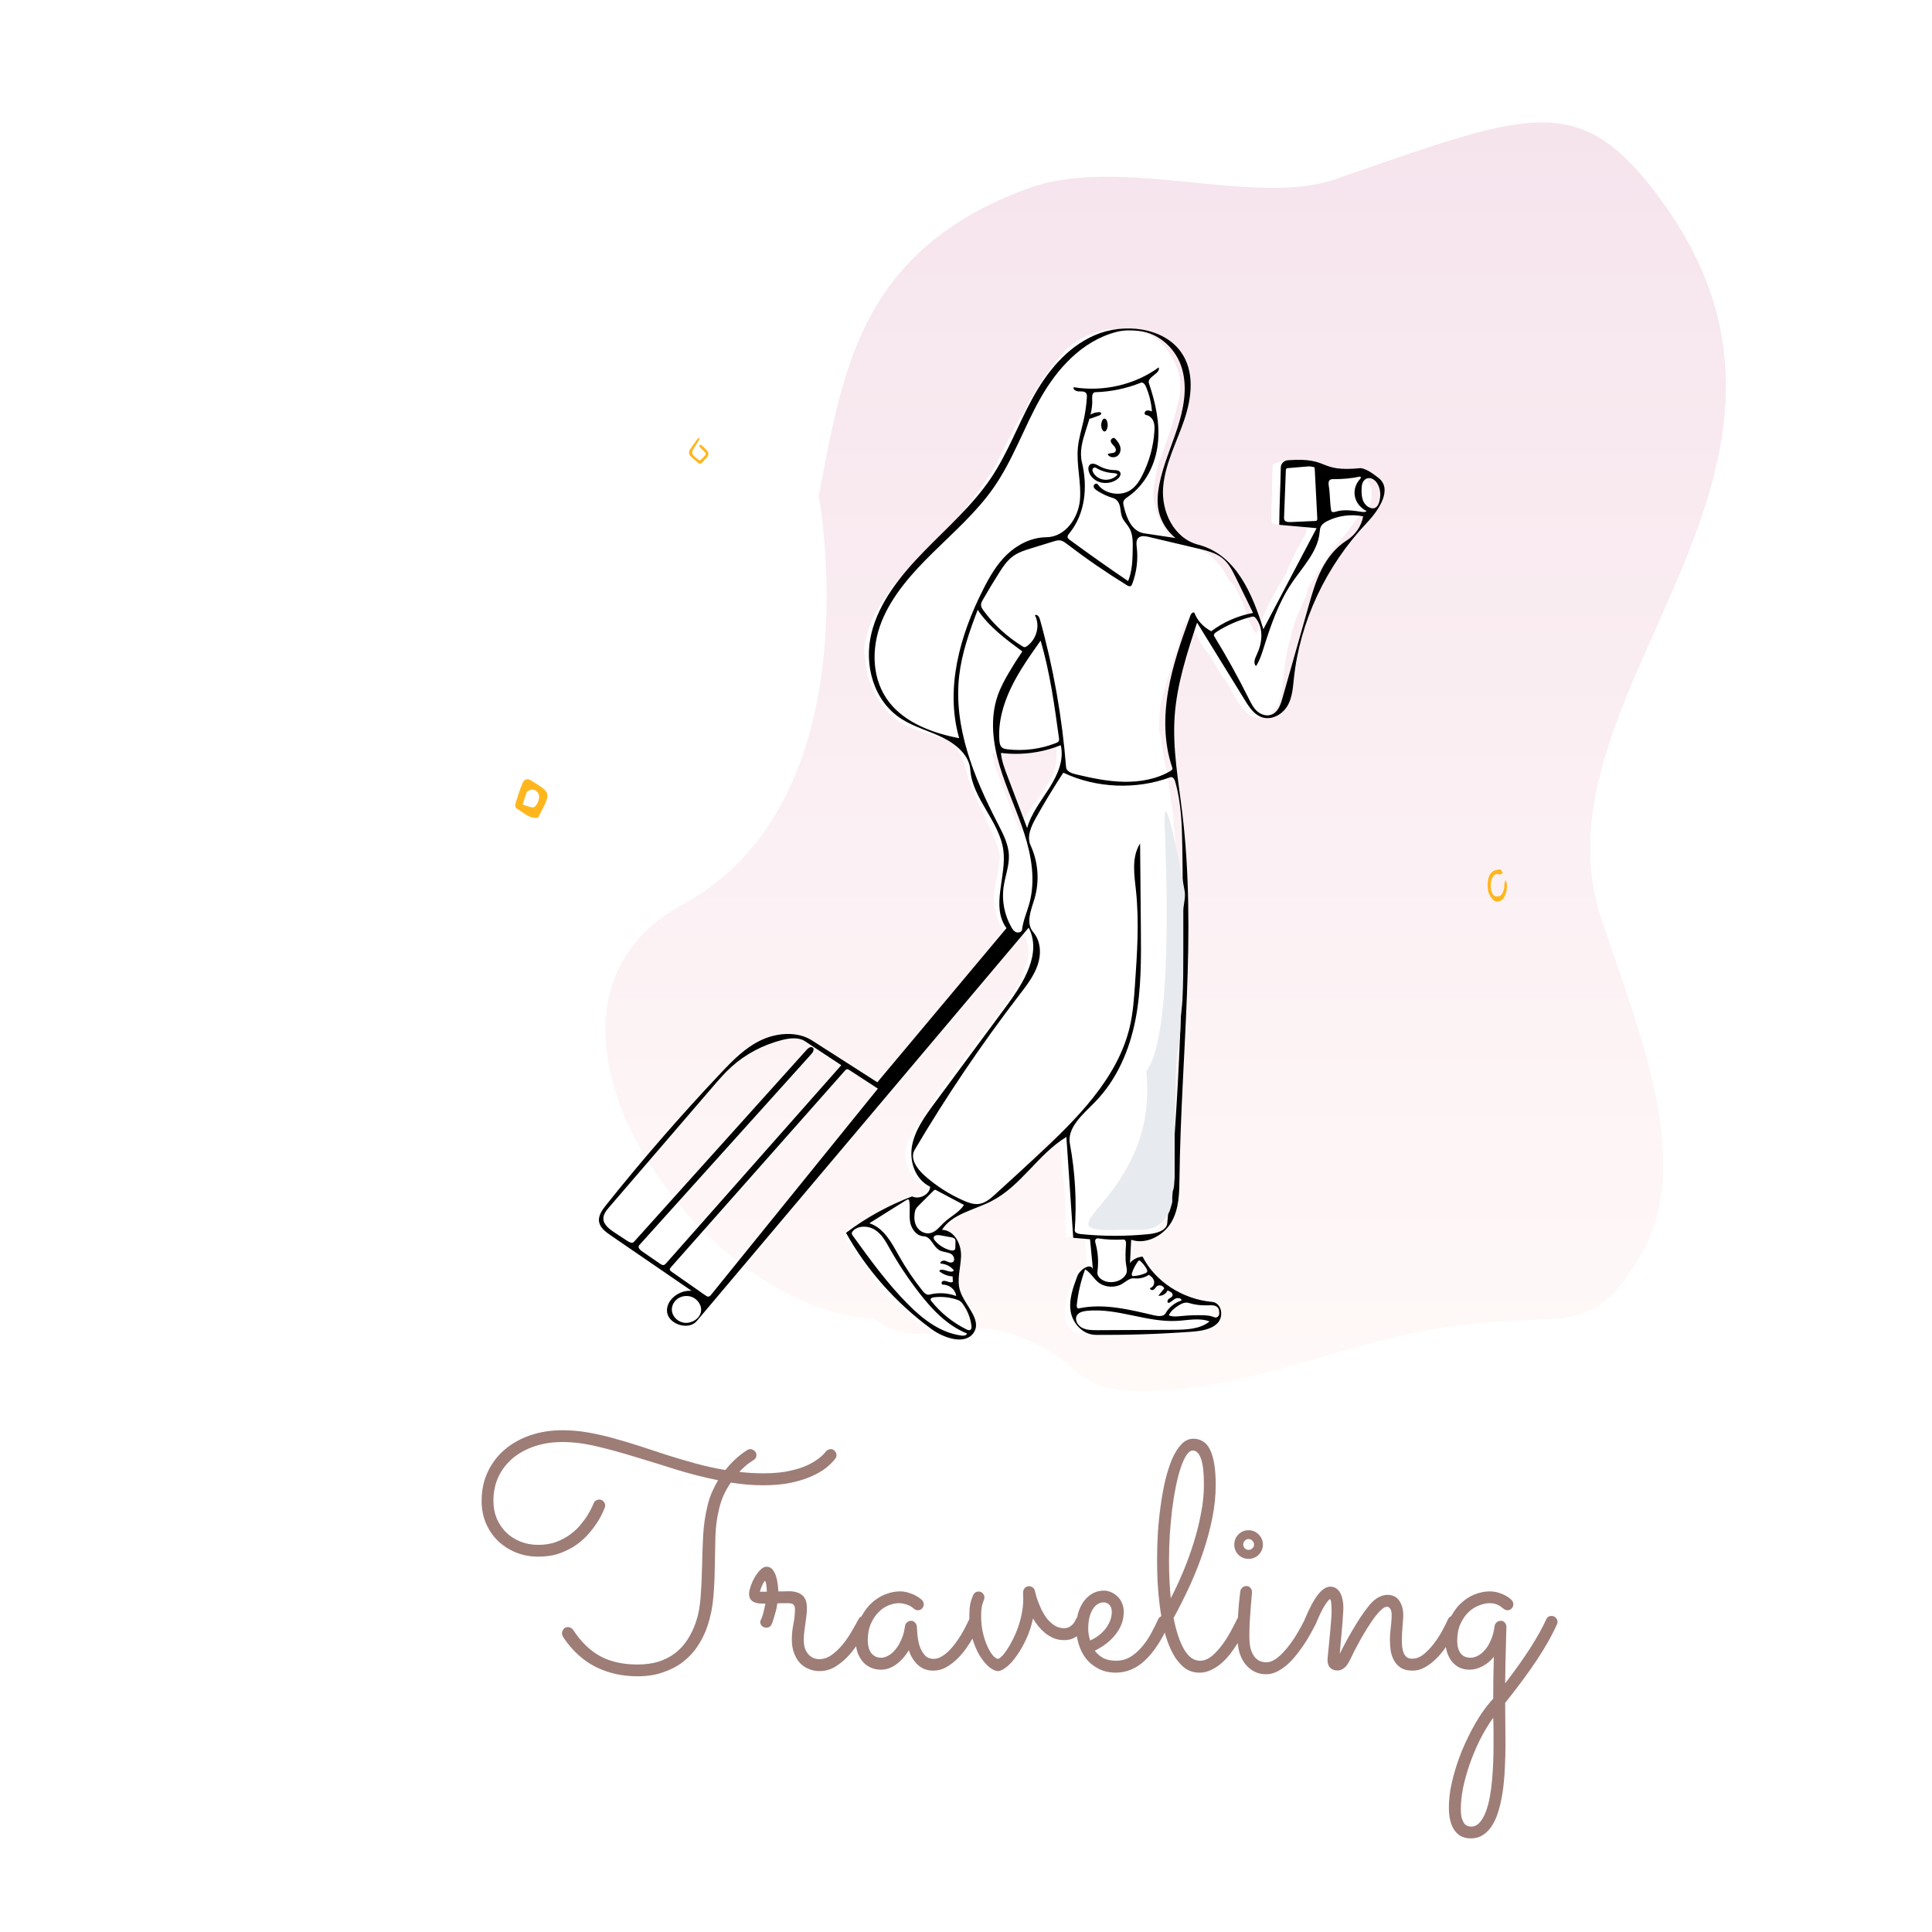 <svg width="300" height="300" viewBox="0 0 300 300" fill="none" xmlns="http://www.w3.org/2000/svg">
<g filter="url(#filter0_i_594_367)">
<path d="M240 0H60C26.863 0 0 26.863 0 60V240C0 273.137 26.863 300 60 300H240C273.137 300 300 273.137 300 240V60C300 26.863 273.137 0 240 0Z" fill="white"/>
<path d="M106.51 221.016C106.738 221.016 106.949 221.105 107.145 221.284C107.356 221.447 107.462 221.667 107.462 221.943C107.462 222.285 107.307 222.546 106.998 222.725C106.982 222.741 106.754 222.896 106.314 223.188C105.891 223.481 105.387 223.937 104.801 224.556C106.021 224.702 107.267 224.775 108.536 224.775C109.773 224.775 110.896 224.694 111.905 224.531C112.931 224.352 113.842 224.116 114.64 223.823C115.453 223.514 116.153 223.156 116.739 222.749C117.341 222.342 117.838 221.895 118.229 221.406C118.326 221.292 118.44 221.203 118.57 221.138C118.701 221.056 118.839 221.016 118.985 221.016C119.246 221.016 119.457 221.113 119.62 221.309C119.799 221.504 119.889 221.715 119.889 221.943C119.889 222.171 119.832 222.35 119.718 222.48C119.327 223.001 118.806 223.514 118.155 224.019C117.504 224.507 116.715 224.946 115.787 225.337C114.859 225.728 113.793 226.045 112.589 226.289C111.384 226.517 110.042 226.631 108.561 226.631C107.714 226.631 106.868 226.598 106.021 226.533C105.175 226.452 104.329 226.346 103.482 226.216C103.108 226.753 102.758 227.355 102.433 228.022C102.123 228.69 101.871 229.422 101.676 230.22C101.334 231.587 101.139 233.035 101.09 234.565C101.057 236.095 101.025 237.658 100.992 239.253C100.976 240.832 100.903 242.41 100.772 243.989C100.642 245.552 100.333 247.065 99.845 248.53C99.47 249.637 98.966 250.662 98.331 251.606C97.713 252.55 96.948 253.372 96.036 254.072C95.141 254.756 94.107 255.293 92.936 255.684C91.78 256.09 90.478 256.294 89.029 256.294C86.653 256.294 84.505 255.822 82.584 254.878C80.663 253.934 78.995 252.445 77.579 250.41C77.53 250.329 77.465 250.215 77.384 250.068C77.302 249.922 77.262 249.775 77.262 249.629C77.262 249.401 77.343 249.181 77.506 248.97C77.669 248.758 77.897 248.652 78.189 248.652C78.368 248.652 78.531 248.701 78.678 248.799C78.824 248.88 78.938 248.986 79.019 249.116C80.208 250.939 81.599 252.29 83.194 253.169C84.789 254.032 86.726 254.463 89.005 254.463C90.209 254.463 91.292 254.316 92.252 254.023C93.212 253.714 94.059 253.283 94.791 252.729C95.54 252.16 96.183 251.468 96.72 250.654C97.257 249.84 97.704 248.913 98.062 247.871C98.453 246.732 98.697 245.422 98.795 243.94C98.909 242.443 98.982 240.889 99.015 239.277C99.047 237.65 99.104 236.022 99.186 234.395C99.283 232.767 99.511 231.229 99.869 229.78C100.048 229.015 100.284 228.307 100.577 227.656C100.87 227.005 101.179 226.403 101.505 225.85C99.324 225.41 97.151 224.857 94.986 224.189C92.838 223.506 90.73 222.855 88.663 222.236C86.612 221.602 84.627 221.056 82.706 220.601C80.802 220.145 79.003 219.917 77.311 219.917C75.764 219.917 74.332 220.137 73.014 220.576C71.712 221.016 70.58 221.634 69.62 222.432C68.676 223.229 67.936 224.189 67.398 225.312C66.878 226.436 66.617 227.681 66.617 229.048C66.617 230.041 66.788 230.952 67.13 231.782C67.488 232.612 67.976 233.337 68.595 233.955C69.213 234.557 69.946 235.029 70.792 235.371C71.638 235.713 72.566 235.884 73.575 235.884C74.633 235.884 75.577 235.729 76.407 235.42C77.237 235.094 77.97 234.696 78.605 234.224C79.239 233.752 79.776 233.239 80.216 232.686C80.671 232.132 81.038 231.619 81.314 231.147C81.607 230.659 81.819 230.26 81.949 229.951C82.096 229.626 82.169 229.463 82.169 229.463C82.234 229.284 82.348 229.137 82.511 229.023C82.674 228.91 82.853 228.853 83.048 228.853C83.325 228.853 83.544 228.95 83.707 229.146C83.886 229.325 83.976 229.536 83.976 229.78C83.976 229.829 83.967 229.878 83.951 229.927C83.951 229.959 83.943 230 83.927 230.049C83.91 230.081 83.821 230.301 83.658 230.708C83.495 231.099 83.243 231.579 82.901 232.148C82.56 232.702 82.12 233.304 81.583 233.955C81.046 234.606 80.395 235.216 79.63 235.786C78.865 236.34 77.978 236.803 76.969 237.178C75.976 237.536 74.837 237.715 73.551 237.715C72.314 237.715 71.158 237.495 70.084 237.056C69.026 236.616 68.098 236.014 67.301 235.249C66.519 234.484 65.901 233.573 65.445 232.515C65.006 231.457 64.786 230.301 64.786 229.048C64.786 227.388 65.103 225.89 65.738 224.556C66.373 223.205 67.252 222.049 68.375 221.089C69.498 220.129 70.825 219.388 72.355 218.867C73.884 218.346 75.545 218.086 77.335 218.086C78.637 218.086 79.947 218.2 81.266 218.428C82.584 218.656 83.919 218.957 85.269 219.331C86.637 219.705 88.02 220.12 89.42 220.576C90.82 221.032 92.236 221.496 93.668 221.968C95.117 222.424 96.581 222.855 98.062 223.262C99.56 223.669 101.082 224.002 102.628 224.263C103.035 223.758 103.434 223.311 103.824 222.92C104.231 222.529 104.589 222.212 104.898 221.968C105.224 221.707 105.493 221.512 105.704 221.382C105.916 221.235 106.038 221.154 106.07 221.138C106.233 221.056 106.38 221.016 106.51 221.016ZM110.709 244.966C110.644 245.405 110.562 245.82 110.465 246.211C110.367 246.585 110.27 246.919 110.172 247.212C110.09 247.489 110.017 247.716 109.952 247.896C109.887 248.075 109.846 248.172 109.83 248.188C109.667 248.563 109.382 248.75 108.976 248.75C108.748 248.75 108.536 248.669 108.341 248.506C108.146 248.327 108.048 248.107 108.048 247.847C108.048 247.749 108.064 247.676 108.097 247.627C108.129 247.578 108.178 247.48 108.243 247.334C108.308 247.188 108.39 246.943 108.487 246.602C108.585 246.26 108.707 245.731 108.854 245.015C108.577 245.015 108.292 245.007 107.999 244.99C107.706 244.974 107.438 244.917 107.193 244.819C106.933 244.722 106.721 244.567 106.559 244.355C106.396 244.144 106.314 243.851 106.314 243.477C106.314 243.2 106.396 242.826 106.559 242.354C106.705 241.882 106.909 241.418 107.169 240.962C107.429 240.506 107.722 240.116 108.048 239.79C108.373 239.448 108.699 239.277 109.024 239.277C109.399 239.277 109.7 239.416 109.928 239.692C110.172 239.969 110.359 240.311 110.489 240.718C110.619 241.108 110.709 241.523 110.758 241.963C110.823 242.402 110.855 242.785 110.855 243.11C111.132 243.11 111.401 243.11 111.661 243.11C111.938 243.094 112.198 243.086 112.442 243.086C113.37 243.086 114.078 243.289 114.566 243.696C115.055 244.103 115.299 244.771 115.299 245.698C115.299 246.073 115.274 246.463 115.226 246.87C115.177 247.277 115.12 247.7 115.055 248.14C114.99 248.563 114.933 248.986 114.884 249.409C114.835 249.832 114.811 250.247 114.811 250.654C114.811 251.24 114.892 251.729 115.055 252.119C115.217 252.493 115.421 252.795 115.665 253.022C115.909 253.25 116.17 253.413 116.446 253.511C116.723 253.592 116.975 253.633 117.203 253.633C117.903 253.633 118.562 253.405 119.181 252.949C119.799 252.493 120.369 251.948 120.89 251.313C121.41 250.662 121.874 249.979 122.281 249.263C122.704 248.547 123.054 247.92 123.331 247.383C123.412 247.236 123.526 247.122 123.673 247.041C123.819 246.96 123.974 246.919 124.137 246.919C124.43 246.919 124.658 247.017 124.82 247.212C124.983 247.391 125.064 247.594 125.064 247.822C125.064 247.985 125.032 248.132 124.967 248.262C124.592 248.929 124.153 249.686 123.648 250.532C123.16 251.362 122.599 252.144 121.964 252.876C121.329 253.608 120.613 254.227 119.815 254.731C119.034 255.236 118.172 255.488 117.228 255.488C116.642 255.488 116.088 255.374 115.567 255.146C115.047 254.935 114.591 254.626 114.2 254.219C113.826 253.796 113.525 253.283 113.297 252.681C113.069 252.062 112.955 251.37 112.955 250.605C112.955 249.792 113.036 248.986 113.199 248.188C113.362 247.375 113.443 246.602 113.443 245.869C113.443 245.56 113.37 245.332 113.224 245.186C113.093 245.023 112.792 244.941 112.32 244.941C112.092 244.941 111.84 244.941 111.563 244.941C111.303 244.941 111.018 244.95 110.709 244.966ZM109.073 243.159C109.073 243.045 109.065 242.899 109.049 242.72C109.049 242.524 109.033 242.337 109 242.158C108.984 241.979 108.951 241.825 108.902 241.694C108.87 241.564 108.829 241.499 108.78 241.499C108.731 241.499 108.666 241.564 108.585 241.694C108.52 241.808 108.447 241.955 108.365 242.134C108.284 242.297 108.211 242.476 108.146 242.671C108.08 242.866 108.032 243.029 107.999 243.159H109.073ZM142.203 248.188C142.138 248.319 142 248.595 141.788 249.019C141.593 249.425 141.332 249.897 141.007 250.435C140.698 250.972 140.331 251.533 139.908 252.119C139.485 252.705 139.013 253.242 138.492 253.73C137.971 254.219 137.41 254.626 136.808 254.951C136.205 255.26 135.571 255.415 134.903 255.415C133.959 255.415 133.162 255.114 132.511 254.512C131.876 253.91 131.412 253.153 131.119 252.241C130.566 253.169 129.907 253.91 129.142 254.463C128.377 255 127.612 255.269 126.847 255.269C126.244 255.269 125.699 255.163 125.211 254.951C124.723 254.723 124.308 254.414 123.966 254.023C123.624 253.617 123.355 253.145 123.16 252.607C122.981 252.07 122.892 251.484 122.892 250.85C122.892 249.58 123.103 248.465 123.526 247.505C123.966 246.528 124.519 245.715 125.187 245.063C125.854 244.412 126.586 243.924 127.384 243.599C128.198 243.273 128.979 243.11 129.728 243.11C130.232 243.11 130.696 243.184 131.119 243.33C131.542 243.46 131.9 243.607 132.193 243.77C132.503 243.932 132.739 244.087 132.901 244.233C133.064 244.364 133.154 244.437 133.17 244.453C133.349 244.665 133.438 244.884 133.438 245.112C133.438 245.356 133.349 245.576 133.17 245.771C132.991 245.951 132.779 246.04 132.535 246.04C132.275 246.04 132.055 245.951 131.876 245.771C131.843 245.739 131.77 245.682 131.656 245.601C131.542 245.503 131.388 245.405 131.192 245.308C130.997 245.21 130.761 245.129 130.484 245.063C130.224 244.982 129.923 244.941 129.581 244.941C129.076 244.941 128.539 245.055 127.97 245.283C127.4 245.511 126.879 245.869 126.407 246.357C125.935 246.829 125.536 247.432 125.211 248.164C124.902 248.88 124.747 249.735 124.747 250.728C124.747 251.037 124.78 251.354 124.845 251.68C124.91 251.989 125.024 252.274 125.187 252.534C125.349 252.795 125.569 253.006 125.846 253.169C126.122 253.332 126.464 253.413 126.871 253.413C127.164 253.413 127.498 253.315 127.872 253.12C128.263 252.925 128.629 252.624 128.971 252.217C129.329 251.81 129.646 251.297 129.923 250.679C130.216 250.06 130.419 249.328 130.533 248.481C130.566 248.254 130.672 248.066 130.851 247.92C131.03 247.757 131.241 247.676 131.485 247.676C131.713 247.676 131.909 247.765 132.071 247.944C132.25 248.123 132.348 248.327 132.364 248.555C132.381 248.864 132.413 249.303 132.462 249.873C132.511 250.426 132.617 250.98 132.779 251.533C132.958 252.087 133.219 252.567 133.561 252.974C133.902 253.381 134.374 253.584 134.977 253.584C135.367 253.584 135.75 253.478 136.124 253.267C136.515 253.055 136.889 252.778 137.247 252.437C137.621 252.078 137.971 251.68 138.297 251.24C138.639 250.785 138.948 250.329 139.225 249.873C139.501 249.417 139.745 248.978 139.957 248.555C140.169 248.132 140.348 247.765 140.494 247.456C140.576 247.277 140.689 247.139 140.836 247.041C140.999 246.943 141.17 246.895 141.349 246.895C141.625 246.895 141.845 247 142.008 247.212C142.187 247.407 142.276 247.619 142.276 247.847C142.276 247.961 142.252 248.075 142.203 248.188ZM150.406 247.31C150.162 248.449 149.812 249.515 149.356 250.508C148.901 251.484 148.412 252.339 147.892 253.071C147.387 253.804 146.874 254.382 146.354 254.805C145.833 255.228 145.385 255.456 145.011 255.488C144.588 255.488 144.116 255.277 143.595 254.854C143.09 254.43 142.602 253.844 142.13 253.096C141.674 252.331 141.292 251.427 140.982 250.386C140.673 249.344 140.519 248.213 140.519 246.992C140.519 245.918 140.608 245.104 140.787 244.551C140.982 243.997 141.104 243.68 141.153 243.599C141.235 243.452 141.34 243.338 141.471 243.257C141.617 243.175 141.78 243.135 141.959 243.135C142.236 243.135 142.455 243.232 142.618 243.428C142.781 243.607 142.862 243.81 142.862 244.038C142.862 244.201 142.83 244.339 142.765 244.453C142.748 244.486 142.675 244.705 142.545 245.112C142.415 245.519 142.35 246.13 142.35 246.943C142.35 247.904 142.447 248.791 142.643 249.604C142.838 250.418 143.074 251.118 143.351 251.704C143.627 252.29 143.912 252.754 144.205 253.096C144.514 253.421 144.767 253.584 144.962 253.584C145.092 253.584 145.279 253.462 145.523 253.218C145.784 252.974 146.052 252.64 146.329 252.217C146.622 251.794 146.915 251.289 147.208 250.703C147.517 250.117 147.794 249.482 148.038 248.799C148.299 248.099 148.502 247.367 148.648 246.602C148.811 245.82 148.893 245.031 148.893 244.233C148.893 244.071 148.884 243.916 148.868 243.77C148.868 243.607 148.868 243.444 148.868 243.281C148.868 243.005 148.95 242.777 149.112 242.598C149.291 242.402 149.519 242.305 149.796 242.305C150.007 242.305 150.195 242.37 150.357 242.5C150.536 242.63 150.65 242.809 150.699 243.037C150.699 243.021 150.732 243.151 150.797 243.428C150.862 243.704 150.968 244.062 151.114 244.502C151.277 244.925 151.472 245.389 151.7 245.894C151.944 246.398 152.229 246.87 152.555 247.31C152.896 247.733 153.287 248.091 153.727 248.384C154.166 248.677 154.671 248.823 155.24 248.823C155.549 248.823 155.818 248.758 156.046 248.628C156.274 248.498 156.461 248.351 156.607 248.188C156.754 248.026 156.86 247.871 156.925 247.725C157.006 247.578 157.047 247.497 157.047 247.48C157.112 247.301 157.218 247.163 157.364 247.065C157.527 246.951 157.706 246.895 157.901 246.895C158.162 246.895 158.382 246.992 158.561 247.188C158.74 247.367 158.829 247.578 158.829 247.822C158.829 247.936 158.805 248.05 158.756 248.164C158.658 248.392 158.512 248.652 158.316 248.945C158.137 249.238 157.901 249.515 157.608 249.775C157.315 250.036 156.965 250.256 156.559 250.435C156.168 250.597 155.729 250.679 155.24 250.679C154.671 250.679 154.142 250.581 153.653 250.386C153.165 250.174 152.717 249.914 152.311 249.604C151.92 249.279 151.562 248.921 151.236 248.53C150.911 248.123 150.634 247.716 150.406 247.31ZM160.001 252.314C160.343 252.786 160.782 253.169 161.319 253.462C161.856 253.739 162.516 253.877 163.297 253.877C164.094 253.877 164.819 253.69 165.47 253.315C166.121 252.925 166.715 252.42 167.252 251.802C167.789 251.183 168.269 250.492 168.692 249.727C169.116 248.962 169.498 248.197 169.84 247.432C169.921 247.253 170.035 247.122 170.182 247.041C170.328 246.943 170.491 246.895 170.67 246.895C170.947 246.895 171.166 246.992 171.329 247.188C171.508 247.383 171.598 247.594 171.598 247.822C171.598 247.904 171.59 247.977 171.573 248.042C171.557 248.091 171.533 248.148 171.5 248.213C170.377 250.687 169.148 252.55 167.813 253.804C166.495 255.057 164.998 255.7 163.321 255.732C162.247 255.732 161.319 255.521 160.538 255.098C159.757 254.691 159.114 254.162 158.609 253.511C158.105 252.843 157.73 252.095 157.486 251.265C157.242 250.435 157.12 249.604 157.12 248.774C157.12 247.944 157.218 247.179 157.413 246.479C157.625 245.78 157.918 245.169 158.292 244.648C158.683 244.128 159.138 243.721 159.659 243.428C160.196 243.135 160.782 242.988 161.417 242.988C161.791 242.988 162.158 243.07 162.516 243.232C162.89 243.379 163.224 243.599 163.517 243.892C163.81 244.168 164.046 244.51 164.225 244.917C164.404 245.324 164.493 245.788 164.493 246.309C164.493 246.976 164.379 247.603 164.151 248.188C163.924 248.774 163.606 249.32 163.199 249.824C162.809 250.329 162.337 250.793 161.783 251.216C161.23 251.639 160.636 252.005 160.001 252.314ZM159.269 250.728C159.773 250.516 160.229 250.247 160.636 249.922C161.059 249.596 161.417 249.238 161.71 248.848C162.003 248.457 162.231 248.05 162.394 247.627C162.556 247.188 162.638 246.748 162.638 246.309C162.638 245.82 162.516 245.454 162.271 245.21C162.027 244.95 161.743 244.819 161.417 244.819C160.978 244.819 160.603 244.941 160.294 245.186C159.985 245.43 159.732 245.747 159.537 246.138C159.342 246.528 159.195 246.968 159.098 247.456C159.016 247.928 158.976 248.4 158.976 248.872C158.976 249.165 159 249.474 159.049 249.8C159.114 250.125 159.187 250.435 159.269 250.728ZM183.756 248.237C183.577 248.612 183.349 249.059 183.072 249.58C182.812 250.085 182.511 250.614 182.169 251.167C181.827 251.72 181.445 252.274 181.021 252.827C180.598 253.364 180.134 253.853 179.63 254.292C179.142 254.715 178.613 255.057 178.043 255.317C177.49 255.594 176.896 255.732 176.261 255.732C175.284 255.732 174.446 255.431 173.746 254.829C173.046 254.227 172.452 253.438 171.964 252.461C171.476 251.484 171.077 250.378 170.768 249.141C170.475 247.887 170.247 246.618 170.084 245.332C169.921 244.03 169.807 242.769 169.742 241.548C169.693 240.327 169.669 239.245 169.669 238.301C169.669 236.934 169.71 235.518 169.791 234.053C169.889 232.588 170.035 231.156 170.23 229.756C170.426 228.356 170.67 227.03 170.963 225.776C171.272 224.523 171.63 223.424 172.037 222.48C172.46 221.536 172.94 220.788 173.478 220.234C174.015 219.681 174.625 219.404 175.309 219.404C175.846 219.404 176.326 219.535 176.749 219.795C177.188 220.039 177.555 220.446 177.848 221.016C178.141 221.585 178.368 222.326 178.531 223.237C178.694 224.149 178.775 225.264 178.775 226.582C178.775 228.21 178.604 229.894 178.263 231.636C177.921 233.361 177.457 235.103 176.871 236.86C176.285 238.618 175.593 240.376 174.796 242.134C173.998 243.875 173.144 245.576 172.232 247.236C172.639 249.303 173.185 250.931 173.868 252.119C174.552 253.291 175.374 253.877 176.334 253.877C176.985 253.877 177.612 253.625 178.214 253.12C178.816 252.599 179.369 251.989 179.874 251.289C180.379 250.589 180.818 249.881 181.192 249.165C181.583 248.433 181.884 247.847 182.096 247.407C182.177 247.244 182.291 247.122 182.438 247.041C182.584 246.943 182.747 246.895 182.926 246.895C183.202 246.895 183.422 246.992 183.585 247.188C183.764 247.383 183.854 247.603 183.854 247.847C183.854 247.944 183.821 248.075 183.756 248.237ZM171.524 238.423C171.524 239.465 171.549 240.465 171.598 241.426C171.646 242.386 171.712 243.306 171.793 244.185C172.477 242.866 173.128 241.466 173.746 239.985C174.365 238.488 174.91 236.982 175.382 235.469C175.854 233.939 176.228 232.425 176.505 230.928C176.798 229.414 176.944 227.974 176.944 226.606C176.944 224.686 176.79 223.311 176.48 222.48C176.171 221.65 175.756 221.235 175.235 221.235C174.894 221.235 174.56 221.471 174.234 221.943C173.925 222.415 173.632 223.058 173.355 223.872C173.079 224.686 172.826 225.646 172.599 226.753C172.371 227.86 172.175 229.048 172.013 230.317C171.866 231.587 171.744 232.913 171.646 234.297C171.565 235.68 171.524 237.056 171.524 238.423ZM186.1 235.835C186.1 236.453 185.88 236.982 185.44 237.422C185.017 237.845 184.496 238.057 183.878 238.057C183.259 238.057 182.73 237.845 182.291 237.422C181.868 236.982 181.656 236.453 181.656 235.835C181.656 235.526 181.713 235.241 181.827 234.98C181.941 234.704 182.096 234.468 182.291 234.272C182.503 234.061 182.739 233.898 182.999 233.784C183.276 233.67 183.569 233.613 183.878 233.613C184.187 233.613 184.472 233.67 184.732 233.784C185.009 233.898 185.245 234.061 185.44 234.272C185.652 234.468 185.815 234.704 185.929 234.98C186.043 235.241 186.1 235.526 186.1 235.835ZM182.145 250.142C182.145 247.798 182.291 245.462 182.584 243.135C182.617 242.907 182.714 242.712 182.877 242.549C183.056 242.37 183.284 242.28 183.561 242.28C183.805 242.28 184.008 242.378 184.171 242.573C184.334 242.752 184.415 242.964 184.415 243.208C184.415 243.306 184.391 243.599 184.342 244.087C184.309 244.575 184.26 245.161 184.195 245.845C184.146 246.512 184.098 247.228 184.049 247.993C184.016 248.742 184 249.434 184 250.068C184 250.931 184.081 251.631 184.244 252.168C184.423 252.689 184.643 253.096 184.903 253.389C185.18 253.682 185.465 253.877 185.758 253.975C186.067 254.072 186.36 254.121 186.637 254.121C187.092 254.121 187.564 253.958 188.053 253.633C188.541 253.307 189.037 252.852 189.542 252.266C190.063 251.68 190.584 250.98 191.104 250.166C191.625 249.336 192.138 248.416 192.643 247.407C192.724 247.244 192.838 247.122 192.984 247.041C193.131 246.943 193.294 246.895 193.473 246.895C193.733 246.895 193.945 246.992 194.107 247.188C194.286 247.383 194.376 247.594 194.376 247.822C194.376 247.985 194.343 248.123 194.278 248.237C194.083 248.612 193.839 249.067 193.546 249.604C193.253 250.142 192.919 250.695 192.545 251.265C192.171 251.834 191.756 252.404 191.3 252.974C190.86 253.527 190.388 254.032 189.884 254.487C189.379 254.927 188.85 255.285 188.297 255.562C187.743 255.838 187.182 255.977 186.612 255.977C185.88 255.977 185.237 255.822 184.684 255.513C184.13 255.203 183.658 254.788 183.268 254.268C182.893 253.747 182.608 253.136 182.413 252.437C182.234 251.72 182.145 250.955 182.145 250.142ZM184.732 235.835C184.732 235.607 184.643 235.412 184.464 235.249C184.301 235.07 184.106 234.98 183.878 234.98C183.65 234.98 183.455 235.07 183.292 235.249C183.129 235.412 183.048 235.607 183.048 235.835C183.048 236.063 183.129 236.258 183.292 236.421C183.455 236.584 183.65 236.665 183.878 236.665C184.106 236.665 184.301 236.584 184.464 236.421C184.643 236.258 184.732 236.063 184.732 235.835ZM198.038 252.803C198.299 252.266 198.6 251.68 198.941 251.045C199.283 250.394 199.649 249.743 200.04 249.092C200.431 248.424 200.838 247.765 201.261 247.114C201.7 246.463 202.156 245.845 202.628 245.259C203.1 244.689 203.572 244.282 204.044 244.038C204.532 243.778 204.988 243.647 205.411 243.647C206.257 243.647 206.884 243.957 207.291 244.575C207.698 245.194 207.901 245.959 207.901 246.87C207.901 247.082 207.885 247.342 207.853 247.651C207.836 247.944 207.812 248.262 207.779 248.604C207.763 248.945 207.739 249.295 207.706 249.653C207.69 249.995 207.682 250.321 207.682 250.63C207.682 251.021 207.698 251.395 207.73 251.753C207.779 252.111 207.861 252.428 207.975 252.705C208.089 252.965 208.251 253.177 208.463 253.34C208.674 253.486 208.951 253.56 209.293 253.56C209.911 253.56 210.514 253.324 211.1 252.852C211.686 252.363 212.223 251.794 212.711 251.143C213.215 250.475 213.647 249.8 214.005 249.116C214.379 248.433 214.656 247.879 214.835 247.456C214.916 247.277 215.03 247.139 215.177 247.041C215.34 246.943 215.51 246.895 215.689 246.895C215.966 246.895 216.186 247 216.349 247.212C216.528 247.407 216.617 247.619 216.617 247.847C216.617 247.961 216.593 248.075 216.544 248.188C216.479 248.319 216.349 248.587 216.153 248.994C215.958 249.401 215.698 249.873 215.372 250.41C215.063 250.931 214.697 251.493 214.273 252.095C213.85 252.681 213.378 253.218 212.857 253.706C212.353 254.194 211.799 254.601 211.197 254.927C210.611 255.252 209.993 255.415 209.342 255.415C208.609 255.415 208.015 255.277 207.56 255C207.104 254.707 206.746 254.333 206.485 253.877C206.225 253.405 206.046 252.892 205.948 252.339C205.867 251.769 205.826 251.2 205.826 250.63C205.826 250.386 205.834 250.109 205.851 249.8C205.883 249.491 205.916 249.165 205.948 248.823C205.997 248.481 206.03 248.14 206.046 247.798C206.078 247.456 206.095 247.131 206.095 246.821C206.095 246.3 206.013 245.951 205.851 245.771C205.688 245.576 205.541 245.479 205.411 245.479C205.151 245.479 204.85 245.633 204.508 245.942C204.182 246.235 203.832 246.626 203.458 247.114C203.1 247.603 202.726 248.156 202.335 248.774C201.961 249.377 201.603 249.979 201.261 250.581C200.935 251.183 200.626 251.761 200.333 252.314C200.056 252.852 199.837 253.299 199.674 253.657C199.348 254.341 199.023 254.797 198.697 255.024C198.372 255.269 198.038 255.391 197.696 255.391C197.224 255.391 196.842 255.252 196.549 254.976C196.272 254.683 196.134 254.276 196.134 253.755C196.134 253.641 196.15 253.421 196.183 253.096C196.215 252.754 196.256 252.355 196.305 251.899C196.354 251.427 196.402 250.923 196.451 250.386C196.5 249.849 196.549 249.32 196.598 248.799C196.646 248.262 196.687 247.765 196.72 247.31C196.752 246.854 196.769 246.471 196.769 246.162C196.769 245.755 196.752 245.365 196.72 244.99C196.687 244.616 196.622 244.388 196.524 244.307C196.378 244.355 196.118 244.665 195.743 245.234C195.369 245.788 194.889 246.772 194.303 248.188C194.221 248.368 194.099 248.506 193.937 248.604C193.774 248.701 193.603 248.75 193.424 248.75C193.147 248.75 192.927 248.66 192.765 248.481C192.602 248.286 192.521 248.066 192.521 247.822C192.521 247.708 192.545 247.586 192.594 247.456C193.326 245.715 194.01 244.437 194.645 243.623C195.296 242.793 195.938 242.378 196.573 242.378C196.948 242.378 197.265 242.476 197.525 242.671C197.786 242.85 197.989 243.094 198.136 243.403C198.299 243.713 198.412 244.054 198.478 244.429C198.559 244.803 198.6 245.186 198.6 245.576C198.6 245.869 198.575 246.325 198.526 246.943C198.494 247.562 198.445 248.229 198.38 248.945C198.315 249.645 198.25 250.345 198.185 251.045C198.136 251.745 198.087 252.331 198.038 252.803ZM223.722 257.393C226.782 253.405 228.906 250.093 230.094 247.456C230.175 247.277 230.281 247.147 230.411 247.065C230.558 246.968 230.72 246.919 230.899 246.919C231.176 246.919 231.404 247.017 231.583 247.212C231.762 247.391 231.852 247.603 231.852 247.847C231.852 247.961 231.827 248.075 231.778 248.188C231.062 249.816 230.045 251.631 228.727 253.633C227.408 255.635 225.74 257.897 223.722 260.42C223.722 261.445 223.73 262.471 223.746 263.496C223.762 264.521 223.771 265.645 223.771 266.865C223.771 268.086 223.738 269.29 223.673 270.479C223.624 271.683 223.526 272.822 223.38 273.896C223.233 274.987 223.03 275.988 222.77 276.899C222.525 277.827 222.2 278.625 221.793 279.292C221.402 279.976 220.922 280.505 220.353 280.879C219.799 281.27 219.14 281.465 218.375 281.465C217.285 281.465 216.446 281.05 215.86 280.22C215.274 279.39 214.981 278.21 214.981 276.68C214.981 275.866 215.055 274.979 215.201 274.019C215.364 273.075 215.592 272.098 215.885 271.089C216.178 270.08 216.528 269.054 216.935 268.013C217.358 266.987 217.822 265.986 218.326 265.01C218.831 264.033 219.376 263.097 219.962 262.202C220.564 261.307 221.199 260.493 221.866 259.761C221.882 258.621 221.891 257.49 221.891 256.367C221.907 255.244 221.931 254.211 221.964 253.267C221.476 253.885 220.89 254.373 220.206 254.731C219.539 255.09 218.871 255.269 218.204 255.269C217.634 255.269 217.114 255.163 216.642 254.951C216.186 254.723 215.795 254.414 215.47 254.023C215.144 253.617 214.892 253.145 214.713 252.607C214.534 252.07 214.444 251.484 214.444 250.85C214.444 249.58 214.656 248.465 215.079 247.505C215.519 246.528 216.072 245.715 216.739 245.063C217.407 244.412 218.139 243.924 218.937 243.599C219.75 243.273 220.532 243.11 221.28 243.11C221.785 243.11 222.249 243.175 222.672 243.306C223.095 243.436 223.453 243.582 223.746 243.745C224.055 243.908 224.291 244.062 224.454 244.209C224.617 244.355 224.706 244.437 224.723 244.453C224.902 244.648 224.991 244.868 224.991 245.112C224.991 245.356 224.902 245.576 224.723 245.771C224.544 245.951 224.332 246.04 224.088 246.04C223.86 246.04 223.64 245.951 223.429 245.771C223.364 245.723 223.274 245.658 223.16 245.576C223.062 245.479 222.924 245.381 222.745 245.283C222.582 245.186 222.379 245.104 222.135 245.039C221.907 244.974 221.63 244.941 221.305 244.941C220.816 244.941 220.279 245.055 219.693 245.283C219.107 245.495 218.562 245.837 218.058 246.309C217.553 246.781 217.13 247.391 216.788 248.14C216.446 248.872 216.275 249.759 216.275 250.801C216.275 251.582 216.446 252.217 216.788 252.705C217.13 253.177 217.659 253.413 218.375 253.413C218.717 253.413 219.075 253.315 219.449 253.12C219.84 252.925 220.214 252.624 220.572 252.217C220.93 251.81 221.24 251.297 221.5 250.679C221.777 250.06 221.972 249.328 222.086 248.481C222.118 248.254 222.224 248.066 222.403 247.92C222.582 247.757 222.794 247.676 223.038 247.676C223.315 247.676 223.526 247.773 223.673 247.969C223.836 248.164 223.917 248.384 223.917 248.628C223.917 248.644 223.909 248.896 223.893 249.385C223.876 249.857 223.86 250.492 223.844 251.289C223.827 252.087 223.803 253.014 223.771 254.072C223.754 255.114 223.738 256.221 223.722 257.393ZM221.866 262.739C221.101 263.797 220.41 264.945 219.791 266.182C219.173 267.435 218.644 268.696 218.204 269.966C217.765 271.235 217.423 272.464 217.179 273.652C216.951 274.857 216.837 275.931 216.837 276.875C216.837 277.477 216.886 277.957 216.983 278.315C217.097 278.674 217.228 278.95 217.374 279.146C217.537 279.341 217.708 279.471 217.887 279.536C218.082 279.601 218.261 279.634 218.424 279.634C218.928 279.634 219.368 279.43 219.742 279.023C220.117 278.617 220.434 278.071 220.694 277.388C220.955 276.72 221.166 275.947 221.329 275.068C221.492 274.189 221.614 273.278 221.695 272.334C221.777 271.406 221.834 270.479 221.866 269.551C221.899 268.623 221.915 267.769 221.915 266.987C221.915 266.287 221.915 265.588 221.915 264.888C221.915 264.188 221.899 263.472 221.866 262.739Z" fill="#9E7D77"/>
<path d="M73.531 122.98C72.121 123.154 71.267 122.131 70.228 121.545C70.076 121.46 69.957 121.068 70.015 120.879C70.356 119.761 70.695 118.633 71.156 117.564C71.433 116.923 72.006 116.835 72.606 117.267C72.998 117.551 73.419 117.792 73.823 118.059C75.124 118.921 75.278 119.438 74.62 120.858C74.299 121.553 73.938 122.23 73.531 122.98ZM71.796 118.977C71.579 119.63 71.361 120.283 71.144 120.936C71.778 121.082 72.62 121.547 72.995 121.293C73.456 120.98 73.835 119.979 73.684 119.44C73.523 118.861 72.794 118.175 71.796 118.977Z" fill="#FFB61D"/>
<path d="M221.825 72.981C220.697 73.154 220.014 72.131 219.183 71.545C219.061 71.46 218.966 71.068 219.012 70.879C219.285 69.76 219.556 68.633 219.925 67.564C220.146 66.923 220.605 66.835 221.085 67.267C221.399 67.551 221.735 67.792 222.058 68.059C223.099 68.921 223.222 69.438 222.696 70.858C222.439 71.553 222.151 72.23 221.825 72.981ZM220.437 68.977C220.263 69.63 220.089 70.283 219.915 70.936C220.423 71.082 221.096 71.547 221.396 71.293C221.765 70.98 222.068 69.979 221.948 69.44C221.818 68.861 221.235 68.175 220.437 68.977Z" fill="#FFB61D"/>
<path d="M125.713 200.713C98.653 199.724 65.939 152.776 95.973 136.465C126.008 120.155 117.132 73.03 117.132 73.03C120.842 53.783 123.396 34.885 149.579 25.274C163.914 20.012 184.678 28.212 197.373 23.82C226.608 13.706 234.615 10.053 246.428 25.074C280.709 68.663 226.731 103.091 238.681 138.715C245.119 157.909 253.097 177.001 244.552 191.285C236.008 205.569 232.345 198.082 208.563 203.172C196.693 205.713 183.613 211.272 169.588 211.941C155.563 212.609 159.507 207.491 147.052 203.106C139.255 200.361 132.057 206.086 125.713 200.713Z" fill="url(#paint0_linear_594_367)"/>
<path fill-rule="evenodd" clip-rule="evenodd" d="M134.273 180.715C132.37 179.796 130.817 177.871 130.575 175.848C130.343 173.905 131.769 171.763 132.827 170.183C133.084 169.8 133.363 169.439 133.642 169.079C134.074 168.52 134.505 167.964 134.845 167.332C134.911 167.208 134.98 167.08 135.049 166.948C135.474 166.148 135.96 165.231 136.525 164.576C137.221 163.768 137.821 162.928 138.431 162.073L138.433 162.07L138.437 162.065C138.54 161.92 138.644 161.775 138.749 161.629C139.03 161.237 139.343 160.86 139.657 160.483C140.135 159.906 140.614 159.329 140.98 158.7C141.503 157.801 142.314 156.886 143.025 156.111C143.511 155.581 143.916 155.005 144.322 154.428C144.675 153.927 145.028 153.425 145.435 152.952C145.877 152.44 146.23 151.871 146.583 151.302C146.843 150.883 147.103 150.464 147.398 150.069C147.973 149.298 148.593 148.193 148.816 147.281C148.913 146.885 149.056 146.516 149.197 146.152C149.406 145.614 149.611 145.084 149.663 144.481C149.76 143.36 149.664 142.591 149.229 141.552C149.165 141.399 149.111 141.237 149.057 141.073C148.968 140.803 148.878 140.53 148.736 140.286C148.66 139.985 148.442 140.162 148.124 140.419C147.461 140.954 146.366 141.838 145.235 139.473C144.979 138.998 144.836 138.435 144.701 137.901C144.668 137.771 144.636 137.642 144.602 137.517C144.248 136.205 144.247 134.648 144.582 133.333C144.697 132.885 144.778 132.418 144.859 131.955C144.901 131.716 144.943 131.478 144.989 131.243C145.109 130.629 145.302 129.32 145.234 128.695C144.938 127.115 143.888 124.868 142.78 122.499C141.609 119.993 140.374 117.352 139.902 115.222C139.496 113.789 138.867 112.606 138.151 111.278C136.323 110.591 134.47 110.012 132.602 109.434C130.22 108.696 128.533 107.519 127.053 105.61C125.887 104.106 125.055 102.157 124.617 100.365C124.467 99.754 124.41 99.139 124.354 98.524C124.314 98.102 124.275 97.679 124.206 97.255C124.094 96.576 124.323 95.744 124.533 94.979C124.618 94.671 124.699 94.375 124.754 94.103C125.127 92.267 126.232 90.608 127.295 89.012C127.537 88.65 127.776 88.29 128.005 87.933C128.932 86.479 130.272 85.16 131.567 83.885C131.991 83.469 132.409 83.057 132.808 82.646C133.032 82.414 133.22 82.157 133.408 81.899C133.586 81.656 133.763 81.413 133.972 81.19C134.319 80.82 134.682 80.499 135.05 80.173C135.236 80.009 135.423 79.843 135.609 79.67C136.058 79.253 136.462 78.797 136.865 78.341C137.295 77.854 137.726 77.367 138.212 76.928C139.286 75.957 144.321 69.324 145.184 67.022C145.583 66.198 146.014 65.383 146.445 64.568C146.964 63.586 147.483 62.604 147.946 61.608C148.126 61.22 148.383 60.868 148.639 60.515C148.936 60.107 149.233 59.698 149.412 59.235C149.642 58.639 149.986 58.096 150.33 57.553C150.538 57.226 150.745 56.898 150.928 56.559C152.035 54.503 153.506 52.595 155.056 50.796C156.561 49.049 159.063 47.799 161.363 47.265C162.04 47.108 162.311 47.113 162.884 47.124C163.056 47.127 163.256 47.131 163.503 47.131C164.862 46.858 165.575 47.067 166.206 47.252C166.424 47.316 166.631 47.377 166.852 47.414C167.715 47.559 168.718 48.06 169.441 48.545C170.922 49.538 173.634 52.832 173.247 56.743C172.97 59.536 170.552 66.451 169.897 67.911C169.719 68.307 169.624 68.943 169.539 69.515C169.494 69.814 169.452 70.094 169.402 70.314C169.3 70.767 169.191 71.408 169.136 71.869C169.012 72.901 169.142 73.542 169.402 74.563C169.451 74.755 169.502 74.947 169.553 75.139L169.554 75.141C169.634 75.442 169.714 75.742 169.786 76.044C169.868 76.385 170.081 76.756 170.278 77.099V77.099C170.341 77.208 170.401 77.314 170.456 77.415C170.475 77.451 170.495 77.488 170.515 77.526C170.529 77.552 170.544 77.579 170.558 77.606L170.593 77.672C171.031 78.499 171.582 79.54 172.414 79.981C172.769 80.064 173.037 80.152 173.31 80.241C173.565 80.325 173.823 80.409 174.16 80.492L174.316 80.53C174.923 80.677 175.514 80.82 176.07 81.084C177.777 81.891 179.029 83.187 180.062 84.662C180.247 84.926 180.403 85.246 180.529 85.54C180.697 85.93 180.868 86.149 181.184 86.453C181.225 86.493 181.269 86.533 181.312 86.574C181.575 86.819 181.86 87.086 181.949 87.424C182.018 87.685 182.136 87.877 182.267 88.09L182.268 88.09L182.268 88.091C182.3 88.142 182.332 88.195 182.364 88.25C182.446 88.388 182.486 88.524 182.525 88.659C182.576 88.836 182.627 89.012 182.773 89.186C182.993 89.447 183.056 89.714 183.129 90.021C183.135 90.047 183.141 90.073 183.147 90.099C183.218 90.392 183.324 90.684 183.43 90.976C183.527 91.241 183.623 91.507 183.694 91.777C183.779 92.101 183.94 92.396 184.099 92.69C184.266 92.996 184.432 93.301 184.512 93.638C184.545 93.773 184.911 94.564 185.169 94.259C185.308 94.095 185.368 93.824 185.424 93.575C185.452 93.447 185.48 93.324 185.516 93.224C185.556 93.11 185.617 93.001 185.677 92.892C185.771 92.722 185.865 92.552 185.882 92.366C185.985 91.968 186.138 91.669 186.286 91.378C186.357 91.237 186.428 91.099 186.491 90.952C186.653 90.579 186.765 90.345 186.937 89.986L186.948 89.963C187.14 89.562 187.366 89.152 187.588 88.75C187.681 88.581 187.773 88.414 187.862 88.25C187.939 88.106 188.019 87.956 188.101 87.802L188.101 87.801C188.321 87.388 188.552 86.951 188.775 86.57C188.952 86.267 189.139 85.988 189.327 85.706C189.448 85.526 189.569 85.345 189.688 85.157C189.812 84.961 189.876 84.699 189.935 84.456C189.953 84.382 189.97 84.309 189.989 84.241C190.088 84.104 190.132 83.987 190.172 83.877C190.195 83.815 190.218 83.754 190.249 83.694C190.467 83.273 190.66 82.855 190.851 82.424C191.216 81.602 191.654 80.835 192.103 80.051C192.153 79.962 192.204 79.874 192.255 79.785C192.304 79.698 192.356 79.614 192.407 79.532C192.555 79.294 192.697 79.065 192.767 78.779C192.793 78.671 192.81 78.563 192.825 78.458C192.861 78.211 192.896 77.975 193.057 77.772C192.537 77.849 191.772 77.817 191.246 77.769C190.825 77.73 188.421 77.472 188.014 77.382C187.94 77.366 187.875 77.359 187.817 77.354C187.741 77.347 187.679 77.341 187.628 77.315C187.383 77.193 187.399 76.623 187.489 73.33C187.523 72.069 187.568 70.409 187.614 68.223C187.896 67.906 188.317 67.822 188.727 67.741C188.829 67.721 188.931 67.7 189.03 67.677C189.589 67.542 189.762 67.571 190.021 67.614C190.187 67.642 190.39 67.677 190.754 67.677C191.016 67.677 191.288 67.7 191.56 67.724C191.803 67.745 192.044 67.766 192.276 67.769C192.745 67.778 194.059 68.428 194.256 68.759L200.739 69.324C201.599 69.484 203.694 71.303 202.769 74.236C202.606 74.611 202.352 74.927 202.082 75.241C201.914 75.435 201.713 75.595 201.513 75.755C201.367 75.871 201.221 75.987 201.087 76.117C200.872 76.326 200.695 76.56 200.518 76.795C200.42 76.925 200.322 77.055 200.217 77.181C199.584 78.23 196.966 81.337 196.539 81.764C196.376 82.076 195.771 83.027 195.233 83.874V83.875L195.232 83.875C194.765 84.611 194.346 85.269 194.31 85.363C194.169 85.721 193.929 86.067 193.697 86.4C193.619 86.513 193.542 86.623 193.471 86.732C193.441 86.778 193.409 86.825 193.376 86.872L193.376 86.873C193.204 87.124 193.014 87.4 193 87.693C192.989 87.924 192.924 88.169 192.851 88.389C192.746 88.71 192.592 89.015 192.438 89.32C192.263 89.666 192.089 90.011 191.984 90.381C191.906 90.653 191.775 90.896 191.643 91.141L191.643 91.141C191.575 91.268 191.506 91.396 191.445 91.528C191.316 91.803 191.239 92.086 191.161 92.372C191.142 92.442 191.123 92.513 191.103 92.583C191.028 92.846 190.935 93.109 190.843 93.371L190.843 93.372C190.785 93.537 190.727 93.701 190.673 93.865C190.608 94.067 190.567 94.27 190.526 94.473C190.491 94.647 190.456 94.82 190.406 94.992C190.088 96.079 189.831 97.2 189.631 98.311C189.484 99.13 189.406 99.957 189.327 100.783C189.23 101.806 189.132 102.828 188.905 103.836C188.794 104.329 188.66 104.809 188.502 105.289C188.436 105.49 188.338 105.609 188.22 105.753C188.184 105.796 188.147 105.841 188.108 105.891C188.039 105.981 187.977 106.074 187.915 106.166C187.756 106.403 187.6 106.635 187.34 106.799C187.317 106.814 187.294 106.829 187.273 106.842C187.247 106.86 187.222 106.876 187.198 106.892C187.03 107.003 186.916 107.078 186.669 107.15C186.578 107.177 186.487 107.206 186.396 107.236C186.217 107.295 186.037 107.354 185.853 107.389C185.6 107.438 185.326 107.431 185.063 107.424H185.062C184.997 107.422 184.932 107.42 184.869 107.419C183.705 107.226 182.528 105.417 182.096 104.752C182.057 104.692 182.023 104.641 181.997 104.601C181.705 104.166 181.465 103.699 181.224 103.232C180.901 102.606 180.577 101.979 180.13 101.425C179.598 100.766 179.181 100.034 178.763 99.301C178.31 98.507 177.857 97.712 177.257 97.009C176.71 96.368 176.256 95.489 175.804 94.614C175.38 93.794 174.959 92.978 174.464 92.366C173.761 92.941 173.344 94.44 173.211 95.29C173.11 95.938 172.947 96.532 172.679 97.142C172.363 97.861 172.146 98.665 171.946 99.416C171.852 99.769 171.724 100.117 171.597 100.465C171.506 100.712 171.415 100.958 171.337 101.206C171.25 101.482 171.183 101.76 171.116 102.038C171.043 102.342 170.97 102.645 170.87 102.947C170.457 104.196 170.128 105.397 170.076 106.714C170.066 106.958 170.049 107.206 170.032 107.457C169.968 108.383 169.902 109.34 170.195 110.209C170.303 110.53 170.349 110.891 170.349 111.226C170.349 111.528 170.416 111.823 170.483 112.118C170.523 112.294 170.563 112.47 170.588 112.648C170.722 113.57 170.962 115.119 171.136 115.7C171.154 115.761 171.174 115.823 171.194 115.887C171.301 116.235 171.42 116.616 171.42 116.962C171.42 117.481 171.498 117.971 171.577 118.458C171.64 118.852 171.703 119.244 171.724 119.648C171.823 120.118 171.887 120.614 171.951 121.109C172.01 121.571 172.069 122.033 172.157 122.475C172.228 122.827 172.227 123.179 172.226 123.53C172.226 123.934 172.226 124.337 172.333 124.737C172.478 125.277 172.659 129.274 172.795 132.295C172.855 133.625 172.906 134.766 172.942 135.339C172.982 135.969 172.902 136.509 172.826 137.027C172.768 137.42 172.713 137.799 172.713 138.194V144.515C172.713 147.099 172.71 149.671 172.581 152.25C172.554 152.78 172.5 153.309 172.445 153.838C172.369 154.577 172.293 155.316 172.293 156.059C172.293 157.113 172.212 158.167 172.013 159.205C171.604 161.346 171.594 163.43 171.594 165.598C171.594 166.396 171.559 167.19 171.524 167.984C171.489 168.779 171.454 169.574 171.454 170.375L171.448 180.056C171.425 180.264 171.414 180.481 171.402 180.698C171.374 181.22 171.345 181.75 171.167 182.197C171.163 182.361 171.147 182.524 171.132 182.686C171.114 182.874 171.096 183.063 171.096 183.253C171.096 183.318 171.099 183.385 171.101 183.453C171.109 183.651 171.116 183.856 171.061 184.041C171.008 184.218 170.966 184.389 170.924 184.554C170.808 185.022 170.7 185.455 170.389 185.906C170.327 185.997 170.267 186.085 170.208 186.172C169.812 186.759 169.471 187.264 168.832 187.641C167.397 188.489 165.555 188.603 163.837 188.498C164.148 188.971 164.073 190.39 164.011 191.546C163.954 192.614 163.909 193.458 164.19 193.13C164.268 193.038 164.355 192.949 164.441 192.861L164.441 192.86C164.59 192.707 164.739 192.554 164.852 192.383C165 192.158 165.142 191.948 165.378 191.789C165.947 191.404 166.612 191.797 166.851 192.324C166.949 192.538 167.091 192.735 167.234 192.931C167.408 193.17 167.581 193.409 167.669 193.678C167.826 194.153 168.292 194.677 168.659 195.033C169.591 195.937 170.57 196.653 171.782 197.216C172.692 197.639 173.698 197.87 174.691 198.098C174.96 198.16 175.228 198.221 175.493 198.286C175.747 198.349 175.999 198.429 176.25 198.509L176.251 198.509C176.594 198.618 176.936 198.727 177.286 198.792C177.819 198.891 178.186 199.218 178.186 199.743C178.186 200.737 177.363 201.816 176.457 202.297C175.672 202.713 174.808 202.84 173.937 202.968L173.935 202.968C173.735 202.998 173.534 203.027 173.333 203.06C172.316 203.228 171.244 203.214 170.194 203.2C169.905 203.196 169.618 203.192 169.335 203.192C169.022 203.192 168.708 203.19 168.393 203.188C167.072 203.178 165.732 203.169 164.432 203.324C162.806 203.519 161.186 203.382 159.564 203.245C159.091 203.204 158.616 203.164 158.142 203.133C158.06 203.152 158.016 203.168 157.995 203.18C157.978 203.164 157.939 203.14 157.857 203.106C157.735 203.056 157.611 203.036 157.488 203.016C157.362 202.996 157.236 202.976 157.114 202.925L157.063 202.903C156.761 202.778 156.455 202.65 156.228 202.416C156.124 202.309 156.04 202.164 155.956 202.02C155.898 201.92 155.84 201.82 155.776 201.735C155.201 200.968 155.324 199.991 155.439 199.073C155.472 198.813 155.504 198.558 155.52 198.313C155.563 197.633 155.832 196.872 156.121 196.262C156.236 196.02 156.269 195.763 156.302 195.505C156.331 195.279 156.36 195.052 156.445 194.834C156.621 194.379 157.059 193.365 157.566 193.13C159.01 194.009 158.766 191.505 158.608 189.884C158.533 189.114 158.477 188.543 158.632 188.631C159.393 188.348 160.638 188.024 161.22 188.348C161.468 188.348 161.742 188.351 162.022 188.354C162.138 188.355 162.255 188.357 162.371 188.358C161.987 188.306 161.604 188.244 161.221 188.181C160.808 188.114 160.396 188.047 159.98 187.993C159.2 187.892 158.376 187.894 157.58 187.895H157.579C157.493 187.895 157.408 187.895 157.323 187.895C157.021 187.895 156.734 187.92 156.441 187.945H156.44C156.366 187.951 156.292 187.958 156.217 187.964C156.159 187.969 156.065 188.013 155.962 188.061C155.746 188.162 155.493 188.281 155.478 188.077C155.438 187.538 155.451 186.958 155.465 186.392C155.471 186.114 155.478 185.839 155.478 185.574C155.478 183.711 155.478 181.824 155.251 179.976C155.097 178.724 154.949 177.491 154.841 176.238C154.723 174.874 154.591 173.492 154.282 172.152C153.307 172.669 152.591 173.22 151.874 174.011C151.543 174.378 151.197 174.737 150.851 175.097C150.285 175.685 149.718 176.274 149.211 176.897C147.725 178.72 146.214 180.354 144.302 181.806C144.141 181.929 143.971 182.065 143.793 182.208C143.005 182.841 142.064 183.596 141.129 183.746C140.525 183.843 139.72 183.781 139.029 183.618C138.358 184.161 137.695 184.713 137.034 185.264L137.031 185.267C136.662 185.574 136.293 185.882 135.923 186.187C135.891 186.214 135.835 186.255 135.765 186.307C135.348 186.616 134.433 187.294 134.907 187.528C135.205 187.674 135.575 187.688 135.939 187.703C136.169 187.712 136.396 187.721 136.601 187.763C137.196 187.886 137.366 188.374 137.532 188.849C137.571 188.961 137.61 189.073 137.655 189.179C138.095 190.229 137.784 191.352 137.494 192.399C137.464 192.508 137.434 192.615 137.405 192.721C137.243 193.323 137.109 194.064 137.109 194.683C137.109 195.136 137.338 195.591 137.555 196.023C137.638 196.189 137.72 196.351 137.787 196.509C138.104 197.263 138.515 197.974 138.927 198.686C139.199 199.156 139.47 199.626 139.715 200.108C139.994 200.657 140.242 201.385 140.242 201.995C140.242 202.741 140.11 203.191 139.48 203.646C138.527 204.335 136.601 203.929 135.759 203.191C134.634 203.001 133.643 202.22 132.702 201.478C132.274 201.141 131.856 200.812 131.44 200.549C131.101 199.798 130.41 199.223 129.647 198.78C128.809 198.294 128.163 197.611 127.524 196.935C127.389 196.792 127.254 196.649 127.118 196.509C126.895 196.279 126.638 195.907 126.386 195.541C126.161 195.216 125.939 194.895 125.748 194.683C125.567 194.483 125.405 194.148 125.238 193.803C125.033 193.378 124.82 192.938 124.558 192.721C124.318 192.524 124.144 192.29 123.969 192.054C123.816 191.849 123.663 191.642 123.464 191.458C123.236 191.246 123.158 191.073 123.069 190.875C123.014 190.754 122.955 190.624 122.855 190.469C122.764 190.327 122.721 190.285 122.672 190.237C122.589 190.154 122.486 190.053 122.094 189.419C121.973 189.224 121.857 189.172 121.756 189.127C121.636 189.073 121.539 189.029 121.485 188.772C121.259 188.317 121.123 188.128 121.055 188.034C121.018 187.982 121.001 187.958 121 187.935C121 187.915 121.011 187.894 121.032 187.857C121.063 187.802 121.115 187.71 121.181 187.528C121.357 187.037 121.635 186.971 121.986 186.888C122.24 186.828 122.534 186.759 122.855 186.511C123.045 186.363 123.199 186.222 123.341 186.091C123.687 185.772 123.966 185.514 124.558 185.38C124.687 185.35 124.806 185.324 124.916 185.299L124.922 185.298L124.923 185.298C126.078 185.04 126.204 185.012 126.204 184.39C126.814 184.39 126.878 184.118 126.931 183.889C126.962 183.756 126.989 183.638 127.118 183.596C127.384 183.51 127.564 183.494 127.729 183.48C127.943 183.462 128.132 183.445 128.453 183.282C128.625 183.193 128.807 183.064 128.997 182.929C129.389 182.649 129.813 182.347 130.25 182.347C130.412 182.347 130.545 182.439 130.681 182.532C130.809 182.621 130.94 182.712 131.101 182.727C131.449 182.759 131.677 182.531 131.896 182.31C131.941 182.265 131.987 182.219 132.033 182.177C132.392 181.843 132.839 181.56 133.275 181.284L133.276 181.284C133.457 181.169 133.636 181.056 133.806 180.94C133.985 180.819 134.16 180.761 134.331 180.747C134.31 180.734 134.291 180.724 134.273 180.715ZM145.687 118.115C145.317 117.122 145.031 116.354 144.93 116.114C144.678 115.676 144.541 115.062 144.41 114.473C144.323 114.086 144.239 113.708 144.126 113.398C143.895 112.768 144.829 112.898 145.44 112.982C145.607 113.006 145.749 113.025 145.837 113.025C146.724 113.025 147.588 112.861 148.453 112.696C149.07 112.579 149.688 112.461 150.315 112.403C150.664 112.37 151.009 112.3 151.353 112.229C151.498 112.199 151.649 112.183 151.8 112.168C151.982 112.149 152.163 112.131 152.333 112.087C152.514 112.04 152.72 111.898 152.925 111.757C153.394 111.435 153.857 111.117 154 111.945C154.1 112.522 154.081 113.05 154.061 113.605C154.056 113.736 154.051 113.869 154.048 114.005C154.036 114.474 153.91 114.902 153.782 115.336C153.725 115.53 153.667 115.725 153.619 115.926C153.51 116.38 153.276 116.765 153.04 117.151C152.91 117.365 152.78 117.579 152.67 117.806C152.516 118.122 152.308 118.392 152.096 118.667C152.033 118.748 151.97 118.831 151.908 118.914C151.759 119.114 151.627 119.323 151.495 119.532C151.366 119.736 151.237 119.94 151.094 120.134C150.995 120.269 150.886 120.404 150.776 120.54C150.57 120.797 150.359 121.057 150.203 121.328C150.163 121.397 150.123 121.466 150.084 121.535C149.921 121.819 149.755 122.109 149.577 122.38C149.523 122.462 149.466 122.544 149.408 122.627C149.224 122.892 149.034 123.164 148.937 123.461C148.911 123.541 148.872 123.657 148.827 123.792C148.69 124.199 148.498 124.774 148.431 125.02C147.999 124.317 146.592 120.543 145.687 118.115Z" fill="white"/>
<path d="M160.538 60.566C160.155 60.706 159.772 60.845 159.389 60.984C159.228 61.043 159.021 60.931 159.002 60.806C158.983 60.681 159.09 60.563 159.212 60.469C159.555 60.202 160.052 60.031 160.569 60.002C160.687 59.996 160.816 59.999 160.906 60.051C161.032 60.125 161.022 60.268 160.929 60.363C160.836 60.457 160.684 60.513 160.538 60.566Z" fill="black"/>
<path d="M162 66.543C162.293 66.278 162.861 66.458 163.146 66.185C163.39 65.951 163.245 65.559 163.026 65.305C162.808 65.051 162.516 64.815 162.477 64.494C162.439 64.173 162.903 63.84 163.136 64.084C163.51 64.476 163.85 64.919 163.964 65.43C164.079 65.939 163.92 66.528 163.458 66.832C162.995 67.136 162.227 67.021 162 66.543Z" fill="black"/>
<path d="M161.383 61.027C161.522 60.96 161.676 61.02 161.792 61.187C161.886 61.32 161.955 61.519 161.985 61.74C162.054 62.249 161.883 62.838 161.627 62.971C161.371 63.105 161.078 62.758 161.013 62.245C160.949 61.733 161.126 61.151 161.383 61.027Z" fill="black"/>
<path d="M163.584 70.338C162.865 70.949 161.725 71.164 160.774 70.869C159.822 70.573 159.107 69.782 159.008 68.916C158.973 68.603 159.045 68.237 159.36 68.076C159.795 67.854 160.317 68.165 160.743 68.4C161.379 68.752 162.125 68.957 162.881 68.987C163.216 69.001 163.596 68.995 163.831 69.202C164.178 69.509 163.938 70.036 163.584 70.338ZM163.535 69.682C163.377 69.491 163.062 69.474 162.79 69.456C161.849 69.394 160.93 69.106 160.163 68.633C160.004 68.535 159.762 68.631 159.682 68.784C159.602 68.938 159.642 69.117 159.708 69.275C159.978 69.916 160.689 70.403 161.476 70.487C162.264 70.571 163.091 70.247 163.535 69.682Z" fill="black"/>
<path d="M175.88 92.679C174.313 97.454 172.735 102.28 172.398 107.257C172.057 112.284 172.993 117.298 173.593 122.304C175.841 141.058 173.388 159.986 173.153 178.852C173.124 181.192 173.103 183.634 171.931 185.712C170.759 187.79 168.031 189.336 165.647 188.511C165.585 189.716 165.524 190.921 165.463 192.126C165.915 191.552 166.652 191.177 167.422 191.129C169.358 194.969 173.605 197.739 178.19 198.154C179.711 198.291 180.08 200.422 179.052 201.462C178.024 202.501 176.351 202.695 174.827 202.805C169.94 203.158 165.036 203.316 160.134 203.277C158.11 203.261 156.54 201.449 156.25 199.61C155.96 197.771 156.624 195.93 157.277 194.172C157.669 193.117 159.391 192.024 159.708 193.1C159.558 191.544 159.408 189.987 159.258 188.431C158.388 188.356 157.519 188.281 156.65 188.207C156.295 182.987 155.941 177.766 155.587 172.546C151.132 175.26 148.58 180.162 143.903 182.54C141.228 183.901 137.787 184.52 136.277 186.962C138.255 187.049 139.287 189.24 139.232 191.057C139.177 192.875 138.521 194.733 139.092 196.473C139.833 198.728 142.528 200.927 141.193 202.939C139.883 204.912 136.554 203.791 134.59 202.345C129.104 198.305 124.565 193.186 121.368 187.434C124.457 185.098 127.925 183.185 131.621 181.777C132.765 182.327 134.385 181.466 134.436 180.281C132.059 179.116 131.16 176.272 131.635 173.836C132.11 171.401 133.661 169.275 135.175 167.228C138.893 162.201 142.612 157.174 146.33 152.147C149.006 148.529 151.783 143.992 149.732 140.045C132.55 160.408 115.369 180.772 98.187 201.135C96.943 202.61 93.906 201.671 93.598 199.827C93.289 197.983 95.37 196.272 97.393 196.439C93.222 193.58 89.051 190.721 84.88 187.862C84.072 187.308 83.201 186.664 83.03 185.751C82.85 184.791 83.507 183.884 84.134 183.098C89.771 176.037 95.724 169.188 101.972 162.574C103.792 160.647 105.696 158.697 108.162 157.524C110.628 156.35 113.809 156.102 116.087 157.56C119.47 159.725 122.852 161.889 126.234 164.054C132.917 156.078 139.599 148.103 146.282 140.128C143.809 136.699 146.337 132.111 145.8 128.027C145.214 123.567 140.974 119.992 140.663 115.509C140.512 113.319 138.531 111.594 136.428 110.552C134.325 109.51 131.966 108.902 130.004 107.649C125.575 104.82 124.127 99.155 125.318 94.322C126.508 89.489 129.852 85.352 133.444 81.655C137.037 77.958 140.994 74.501 143.839 70.291C146.45 66.427 148.031 62.062 150.245 57.995C152.459 53.928 155.519 49.988 159.997 48.047C164.474 46.105 170.589 46.815 173.335 50.598C175.55 53.649 175.075 57.717 173.886 61.217C172.697 64.717 170.869 68.101 170.604 71.759C170.339 75.418 172.239 79.592 176.082 80.586C181.958 82.106 184.492 88.311 186.176 93.7C188.931 88.471 191.687 83.242 194.443 78.013C192.508 77.841 190.573 77.668 188.638 77.496C188.663 74.507 188.83 71.547 188.883 68.564C188.894 67.994 189.367 67.512 189.985 67.466C196.648 66.971 194.528 69.373 201.31 68.689C202.251 68.825 203.318 69.638 204.045 70.203C206.269 71.934 204.165 75.151 202.252 77.171C195.871 83.914 191.847 92.509 190.906 101.4C190.757 102.811 190.67 104.276 189.96 105.535C189.251 106.794 187.705 107.79 186.208 107.445C184.873 107.138 184.056 105.937 183.378 104.838C180.879 100.785 178.379 96.732 175.88 92.679ZM139.633 182.431C140.364 182.752 141.159 183.044 141.963 182.95C142.971 182.833 143.772 182.144 144.495 181.488C146.618 179.566 148.727 177.632 150.824 175.686C157.122 169.843 163.569 163.454 165.438 155.414C165.937 153.27 166.089 151.072 166.24 148.885C166.576 144.017 166.911 139.125 166.39 134.271C166.125 131.8 165.681 129.127 167.033 126.977C167.073 131.324 167.113 135.671 167.153 140.019C167.197 144.793 167.238 149.601 166.321 154.301C165.403 159.001 163.46 163.64 159.975 167.183C158.122 169.066 155.67 171.1 156.133 173.602C156.953 178.034 157.206 182.554 156.887 187.04C156.86 187.417 157.387 187.585 157.795 187.626C161.316 187.984 164.88 187.986 168.401 187.633C169.623 187.511 171.142 187.073 171.251 185.949C173.126 166.551 173.907 147.064 173.59 127.591C173.533 124.14 173.437 120.651 172.467 117.316C172.369 116.978 172.086 116.556 171.733 116.687C166.43 118.661 160.193 118.396 155.111 115.981C153.612 118.266 152.198 120.598 150.871 122.972C150.124 124.308 149.392 125.875 150.028 127.259C151.233 129.881 151.444 132.878 150.616 135.62C150.099 137.334 149.243 139.333 150.433 140.736C151.635 142.152 151.709 144.161 151.12 145.873C150.532 147.584 149.371 149.072 148.245 150.539C142.336 158.241 136.919 166.261 132.031 174.545C131.249 175.872 132.362 177.461 133.537 178.516C135.318 180.115 137.387 181.443 139.633 182.431ZM155.648 80.448C155.348 80.219 155.03 79.979 154.644 79.918C154.288 79.862 153.927 79.969 153.584 80.075C152.456 80.422 151.328 80.77 150.2 81.117C149.224 81.417 148.229 81.727 147.406 82.295C146.43 82.97 145.774 83.954 145.158 84.923C144.281 86.302 143.438 87.7 142.629 89.114C142.476 89.381 142.32 89.665 142.333 89.968C142.346 90.277 142.533 90.554 142.721 90.81C144.324 93.002 146.397 94.903 148.787 96.371C148.875 96.425 148.968 96.481 149.074 96.488C149.217 96.498 149.349 96.418 149.462 96.336C150.987 95.24 151.531 93.137 150.704 91.528C151.028 91.327 151.365 91.769 151.461 92.117C153.565 99.66 154.932 107.376 155.541 115.143C155.59 115.773 156.39 116.077 157.056 116.236C159.495 116.817 161.972 117.342 164.491 117.392C167.01 117.442 169.597 116.988 171.718 115.739C171.905 115.629 172.113 115.454 172.046 115.259C170.724 111.414 170.708 107.268 171.391 103.284C172.074 99.3 173.432 95.444 174.826 91.62C174.925 91.35 175.154 91.017 175.445 91.115C175.901 92.334 176.86 93.389 178.086 94.018C179.952 92.602 182.202 91.615 184.575 91.174C183.684 89.349 182.792 87.524 181.901 85.699C181.356 84.584 180.78 83.431 179.768 82.639C178.732 81.829 177.365 81.495 176.048 81.183C173.492 80.579 170.936 79.975 168.38 79.371C167.86 79.249 167.247 79.144 166.837 79.462C166.392 79.809 166.452 80.441 166.515 80.975C166.744 82.895 166.499 84.862 165.804 86.686C165.758 86.808 165.699 86.94 165.576 87.002C165.388 87.096 165.162 86.984 164.985 86.875C161.754 84.883 158.636 82.737 155.648 80.448ZM138.943 110.629C136.737 102.932 139.023 94.704 142.683 87.489C143.661 85.561 144.758 83.646 146.36 82.111C147.962 80.575 150.143 79.442 152.459 79.424C155.44 79.401 157.427 76.418 157.687 73.691C157.947 70.964 157.111 68.222 157.375 65.495C157.515 64.046 157.962 62.639 158.275 61.212C158.528 60.058 158.694 58.888 158.769 57.712C158.785 57.472 158.789 57.207 158.624 57.02C158.368 56.73 157.885 56.788 157.479 56.775C157.073 56.762 156.568 56.474 156.721 56.128C161.329 56.884 166.268 55.732 169.923 53.048C170.278 53.998 168.073 54.525 168.398 55.485C169.426 58.526 170.14 61.717 169.791 64.885C169.442 68.052 167.92 71.213 165.156 73.135C164.876 73.331 164.566 73.534 164.46 73.843C164.378 74.08 164.434 74.337 164.491 74.581C164.905 76.37 165.707 78.519 167.672 78.815C169.292 79.059 170.911 79.304 172.531 79.548C171.198 78.459 170.267 76.962 169.923 75.354C169.641 74.03 169.749 72.659 170 71.329C170.575 68.281 171.881 65.397 172.839 62.431C173.798 59.466 174.407 56.285 173.557 53.291C172.706 50.298 170.119 47.719 166.771 47.376C165.649 47.261 164.474 47.254 163.387 47.534C157.983 48.928 154.113 53.315 151.531 57.892C148.95 62.47 147.27 67.479 144.229 71.812C141.641 75.499 138.159 78.567 134.899 81.773C131.638 84.978 128.512 88.445 126.877 92.567C125.242 96.689 125.326 101.611 128.155 105.146C130.645 108.257 134.826 109.843 138.943 110.629ZM111.428 157.493C108.489 158.239 105.763 159.683 103.589 161.647C102.517 162.615 101.582 163.701 100.651 164.784C95.309 170.993 89.967 177.202 84.625 183.412C84.165 183.946 83.682 184.539 83.689 185.22C83.699 186.165 84.622 186.859 85.459 187.408C86.131 187.849 86.802 188.29 87.473 188.73C87.761 188.92 88.201 189.096 88.427 188.845C97.374 178.896 106.321 168.947 115.268 158.999C115.494 158.747 115.856 158.471 116.157 158.643C116.514 158.848 116.273 159.352 116.006 159.65C107.087 169.555 98.168 179.46 89.25 189.365C88.987 189.656 89.348 190.066 89.678 190.293C90.622 190.942 91.566 191.591 92.51 192.241C92.667 192.349 92.848 192.463 93.042 192.433C93.215 192.406 93.341 192.273 93.451 192.148C102.513 181.899 111.574 171.651 120.636 161.403C118.764 160.167 116.892 158.93 115.02 157.694C114.012 157.028 112.625 157.189 111.428 157.493ZM94.284 193.471C96.044 194.702 97.804 195.934 99.564 197.165C99.692 197.254 99.835 197.348 99.995 197.337C100.184 197.324 100.32 197.172 100.433 197.033C109.062 186.368 117.691 175.704 126.32 165.039C124.843 164.079 123.366 163.12 121.89 162.16C121.776 162.086 121.645 162.009 121.508 162.031C121.383 162.051 121.292 162.147 121.212 162.238C112.207 172.411 103.201 182.586 94.196 192.76C94.096 192.873 93.99 193.004 94.011 193.149C94.032 193.287 94.163 193.386 94.284 193.471ZM144.916 104.029C145.347 102.784 145.981 101.606 146.655 100.455C147.312 99.333 148.01 98.232 148.749 97.154C146.167 95.251 143.532 93.293 141.816 90.693C140.544 94.023 139.348 97.412 138.943 100.922C138.033 108.824 141.19 116.629 144.899 123.809C145.72 125.398 146.588 127.033 146.659 128.791C146.728 130.466 146.065 132.086 145.833 133.748C145.537 135.871 145.965 138.074 147.042 139.971C147.221 140.287 147.441 140.614 147.798 140.753C148.155 140.891 148.667 140.723 148.706 140.369C148.855 138.984 149.455 137.679 149.828 136.331C150.818 132.756 150.187 128.961 149.051 125.424C147.916 121.887 146.286 118.492 145.227 114.935C144.167 111.378 143.7 107.544 144.916 104.029ZM165.489 72.135C166.379 71.571 166.941 70.671 167.395 69.77C168.476 67.621 169.112 65.283 169.257 62.92C169.288 62.416 169.294 61.898 169.106 61.424C168.919 60.95 168.497 60.525 167.955 60.442C167.647 60.394 167.684 59.918 167.966 59.792C168.247 59.667 168.58 59.776 168.869 59.885C168.78 58.546 168.455 57.22 167.912 55.974C167.777 55.664 167.473 55.297 167.14 55.431C164.916 56.329 162.503 56.831 160.074 56.902C159.634 56.915 159.563 57.482 159.592 57.886C159.834 61.242 157.213 64.492 158.001 67.777C158.903 71.53 158.56 75.731 156.052 78.808C155.889 79.007 155.707 79.248 155.791 79.486C155.84 79.626 155.971 79.726 156.095 79.818C159.074 82.011 162.102 84.149 165.175 86.229C165.832 84.621 165.864 82.864 165.889 81.148C165.905 80.079 165.908 78.958 165.367 78.011C165.026 77.415 164.483 76.918 164.231 76.285C164.023 75.761 164.031 75.186 163.906 74.64C163.78 74.093 163.457 73.522 162.878 73.35C161.978 73.084 161.124 72.688 160.354 72.184C160.093 72.012 159.818 71.787 159.812 71.492C159.807 71.198 160.283 70.958 160.456 71.207C161.487 72.683 163.917 73.132 165.489 72.135ZM185.031 99.438C184.564 98.97 184.875 98.232 185.151 97.65C185.991 95.873 186.242 93.693 185.072 92.081C184.972 91.944 184.849 91.803 184.676 91.759C184.536 91.724 184.387 91.759 184.247 91.795C182.337 92.286 180.52 93.078 178.898 94.126C178.658 94.281 178.394 94.546 178.537 94.781C180.484 97.966 182.287 101.225 183.942 104.547C184.266 105.197 184.594 105.864 185.137 106.375C185.681 106.887 186.494 107.219 187.245 107.03C188.348 106.753 188.805 105.572 189.093 104.555C190.465 99.725 191.837 94.895 193.208 90.066C193.747 88.169 194.29 86.262 195.184 84.482C196.078 82.703 197.353 81.042 199.107 79.925C200.464 79.061 201.413 77.673 201.669 76.174C199.81 75.798 197.806 76.059 196.135 76.895C195.739 77.094 195.344 77.34 195.135 77.708C194.945 78.043 194.933 78.437 194.891 78.813C194.563 81.71 192.271 84.033 190.6 86.509C188.496 89.625 187.306 93.177 186.191 96.698C185.892 97.642 185.59 98.6 185.031 99.438ZM154.437 110.612C153.739 105.527 153.036 100.424 151.591 95.474C149.917 97.835 148.235 100.21 146.997 102.788C145.758 105.366 144.972 108.18 145.183 110.991C145.215 111.407 145.296 111.87 145.658 112.123C145.88 112.278 146.169 112.322 146.446 112.354C148.974 112.649 151.585 112.315 153.929 111.398C154.117 111.325 154.316 111.236 154.405 111.068C154.478 110.929 154.459 110.765 154.437 110.612ZM135.866 190.133C134.876 189.578 134.606 188.035 133.448 187.976C132.269 187.915 131.487 186.774 131.317 185.701C131.147 184.628 131.375 183.525 131.185 182.454C131.172 182.384 131.153 182.306 131.089 182.266C130.991 182.204 130.859 182.267 130.761 182.328C128.841 183.532 126.92 184.736 125 185.94C127.279 186.707 128.438 188.964 129.551 190.945C130.634 192.874 131.883 194.725 133.282 196.474C133.534 196.789 133.902 197.138 134.31 197.03C135.669 196.673 137.158 196.751 138.465 197.246C138.41 196.298 137.451 195.472 136.418 195.48C136.144 195.483 136.141 195.045 136.389 194.936C136.636 194.826 136.926 194.932 137.182 195.023C137.438 195.114 137.753 195.184 137.965 195.024C137.95 194.747 137.935 194.471 137.92 194.195C137.149 194.16 136.395 193.861 135.84 193.368C136.223 192.675 137.749 193.955 138.107 193.251C137.639 192.644 136.861 192.249 136.053 192.208C135.889 191.907 136.419 191.666 136.767 191.771C137.116 191.875 137.454 192.123 137.806 192.029C138.409 191.868 138.193 190.963 137.643 190.685C137.093 190.407 136.402 190.434 135.866 190.133ZM170.779 196.078C170.684 195.651 170.03 195.438 169.662 195.713C169.45 195.872 169.35 196.139 169.119 196.275C168.889 196.412 168.464 196.211 168.611 195.999C169.054 195.862 169.29 195.375 169.206 194.953C169.122 194.53 168.782 194.182 168.387 193.954C167.758 194.392 166.939 194.592 166.156 194.499C165.423 194.411 164.84 195.01 164.215 195.374C163.131 196.006 161.608 195.921 160.615 195.172C159.815 194.569 159.37 193.614 158.497 193.103C157.827 194.91 157.39 196.791 157.196 198.692C157.175 198.907 157.267 199.22 157.497 199.17C161.364 198.331 165.384 199.353 169.236 200.252C169.863 200.398 170.7 200.461 170.991 199.929C171.495 199.005 172.405 198.274 173.469 197.937C173.451 197.553 172.83 197.471 172.472 197.669C172.114 197.866 171.849 198.213 171.448 198.32C171.185 198.242 171.271 197.862 171.482 197.698C171.694 197.534 171.991 197.425 172.071 197.181C172.194 196.8 171.694 196.515 171.285 196.381C171.095 196.908 170.467 197.269 169.868 197.196C170.172 196.823 170.476 196.451 170.779 196.078ZM145.425 112.915C145.534 114.129 145.974 115.295 146.41 116.446C147.438 119.161 148.467 121.876 149.496 124.591C150.108 122.322 151.664 120.386 152.941 118.363C154.219 116.341 155.266 113.993 154.712 111.711C151.815 112.885 148.563 113.306 145.425 112.915ZM139.3 203.387C139.639 203.432 140.106 203.372 140.142 203.06C137.037 201.797 134.726 199.324 132.755 196.785C131.036 194.571 129.489 192.245 128.13 189.831C127.523 188.754 126.907 187.609 125.811 186.933C124.715 186.257 122.974 186.295 122.307 187.341C122.195 187.517 122.32 187.736 122.443 187.906C125.098 191.582 127.766 195.274 131.002 198.534C133.257 200.806 135.987 202.949 139.3 203.387ZM194.243 76.894C194.298 76.892 194.354 76.888 194.403 76.867C194.542 76.803 194.554 76.629 194.546 76.488C194.413 73.888 194.279 71.289 194.145 68.689C194.134 68.473 193.855 68.527 193.63 68.46C193.405 68.394 193.185 68.42 192.949 68.44C191.964 68.523 190.979 68.606 189.993 68.689C189.707 68.713 189.674 68.818 189.664 69.082C189.572 71.488 189.481 73.894 189.389 76.3C189.383 76.462 189.379 76.634 189.465 76.775C189.641 77.062 190.075 77.082 190.433 77.066C191.703 77.009 192.973 76.951 194.243 76.894ZM177.821 201.189C176.242 200.596 174.461 201.014 172.758 201.107C168.065 201.364 163.491 199.078 158.816 199.541C158.262 199.596 157.661 199.717 157.32 200.121C156.794 200.742 157.212 201.719 157.941 202.132C158.669 202.546 159.577 202.554 160.433 202.55C164.358 202.53 168.283 202.51 172.209 202.49C174.184 202.48 176.354 202.404 177.821 201.189ZM135.371 180.812C135.32 180.785 135.265 180.756 135.206 180.755C135.103 180.752 135.02 180.828 134.95 180.897C134.199 181.648 133.448 182.399 132.697 183.149C132.527 183.32 132.354 183.493 132.237 183.698C132.099 183.938 132.045 184.211 132.013 184.481C131.929 185.187 131.997 185.935 132.388 186.548C132.78 187.161 133.548 187.603 134.314 187.502C135.268 187.375 135.868 186.531 136.533 185.891C137.546 184.917 138.959 184.271 139.684 183.099C138.246 182.337 136.809 181.575 135.371 180.812ZM164.614 194.196C164.762 194.02 164.885 193.823 164.941 193.607C165.035 193.25 164.943 192.877 164.881 192.514C164.691 191.405 164.782 190.273 164.851 189.151C164.869 188.859 164.771 188.454 164.452 188.472C163.122 188.549 161.782 188.489 160.466 188.292C160.28 188.265 160.111 188.42 160.068 188.589C160.027 188.757 160.077 188.931 160.123 189.099C160.489 190.431 160.596 191.823 160.437 193.19C160.411 193.414 160.378 193.642 160.427 193.863C160.509 194.23 160.808 194.528 161.149 194.732C162.228 195.376 163.825 195.129 164.614 194.196ZM201.31 75.462C201.623 75.513 201.995 75.568 202.217 75.36C201.285 74.914 200.594 74.064 200.393 73.116C200.192 72.168 200.485 71.142 201.167 70.407C201.229 70.34 201.297 70.27 201.309 70.182C201.321 70.095 201.241 69.993 201.148 70.012C199.832 70.284 198.481 70.414 197.133 70.398C196.932 70.396 196.717 70.394 196.551 70.498C196.254 70.684 196.274 71.085 196.328 71.412C196.554 72.78 196.473 73.866 196.699 75.234C196.707 75.283 196.716 75.333 196.74 75.377C196.856 75.588 197.194 75.528 197.436 75.45C198.573 75.079 200.123 75.267 201.31 75.462ZM140.85 201.916C140.715 200.672 140.233 199.461 139.464 198.43C139.365 198.298 139.26 198.167 139.126 198.065C138.962 197.94 138.762 197.864 138.563 197.798C137.438 197.423 136.215 197.301 135.029 197.445C134.79 197.474 134.489 197.581 134.503 197.802C134.508 197.888 134.564 197.963 134.619 198.033C136.047 199.846 137.923 201.358 140.065 202.424C140.245 202.514 140.464 202.601 140.645 202.513C140.858 202.409 140.874 202.137 140.85 201.916ZM96.009 201.353C97.201 201.646 98.573 200.872 98.828 199.764C99.082 198.655 98.168 197.438 96.949 197.264C96.465 197.195 95.958 197.273 95.526 197.485C94.755 197.862 94.264 198.676 94.325 199.476C94.39 200.339 95.099 201.13 96.009 201.353ZM179.308 199.615C179.282 199.428 179.24 199.237 179.126 199.081C178.797 198.632 178.086 198.665 177.498 198.69C176.509 198.732 175.511 198.605 174.571 198.318C174.015 198.148 173.423 198.438 172.944 198.749C172.341 199.14 171.755 199.611 171.493 200.246C172.109 200.505 172.822 200.416 173.496 200.349C174.596 200.239 175.705 200.2 176.812 200.233C177.345 200.248 177.891 200.284 178.381 200.477C178.499 200.523 178.617 200.579 178.745 200.585C178.973 200.593 179.176 200.429 179.262 200.235C179.348 200.041 179.337 199.823 179.308 199.615ZM203.383 74.909C203.814 74.8 204.038 74.368 204.154 73.972C204.442 72.993 204.397 71.897 203.832 71.025C203.525 70.551 202.957 70.126 202.373 70.257C201.999 70.341 201.717 70.641 201.581 70.972C201.445 71.303 201.431 71.665 201.426 72.019C201.42 72.565 201.434 73.123 201.621 73.642C201.808 74.161 202.193 74.644 202.745 74.851C202.946 74.926 203.173 74.962 203.383 74.909ZM138.364 188.804C138.367 188.681 138.368 188.553 138.309 188.442C138.194 188.225 137.9 188.156 137.643 188.11C137.101 188.014 136.559 187.918 136.017 187.821C135.623 187.752 135.077 187.766 134.986 188.124C134.938 188.316 135.064 188.507 135.196 188.662C135.784 189.355 136.609 189.876 137.525 190.131C137.787 190.204 138.131 190.23 138.276 190.016C138.34 189.922 138.344 189.805 138.346 189.695C138.352 189.398 138.358 189.101 138.364 188.804ZM167.854 193.706C167.938 193.669 168.023 193.627 168.078 193.559C168.208 193.399 168.123 193.173 168.023 192.996C167.78 192.568 167.466 192.175 167.097 191.831C167.044 191.781 166.981 191.73 166.905 191.731C166.813 191.732 166.746 191.809 166.695 191.879C166.31 192.413 166.005 192.995 165.793 193.605C165.727 193.795 165.692 194.046 165.875 194.153C166.559 194.131 167.238 193.978 167.854 193.706Z" fill="black"/>
<path d="M97.063 65.918C97.484 65.316 97.877 64.733 98.29 64.172C98.367 64.068 98.521 64.055 98.639 64C98.598 64.137 98.579 64.294 98.511 64.406C98.189 64.937 97.837 65.44 97.537 65.99C97.464 66.123 97.486 66.48 97.575 66.586C97.836 66.896 98.145 67.147 98.452 67.387C98.546 67.461 98.733 67.499 98.807 67.431C99.084 67.175 99.338 66.877 99.584 66.572C99.611 66.539 99.548 66.324 99.485 66.255C99.239 65.987 98.967 65.757 98.725 65.485C98.644 65.395 98.623 65.219 98.575 65.083C98.691 65.091 98.835 65.049 98.92 65.118C99.18 65.332 99.422 65.581 99.663 65.829C100.122 66.301 100.11 66.687 99.636 67.171C99.445 67.366 99.249 67.56 99.073 67.778C98.848 68.058 98.627 68.065 98.375 67.844C98.036 67.546 97.677 67.282 97.35 66.965C97.097 66.719 96.892 66.406 97.063 65.918Z" fill="#FFB61D"/>
<path d="M222.235 135.962C221.817 135.873 221.147 134.925 221.062 134.295C220.88 132.952 221.096 131.851 221.742 131.362C222.106 131.087 222.543 131.034 222.951 131C223.079 130.99 223.219 131.364 223.354 131.562C223.174 131.644 222.976 131.849 222.82 131.781C222.449 131.618 222.152 131.704 221.852 132.103C221.412 132.689 221.42 133.81 221.608 134.434C221.868 135.298 222.353 135.24 222.798 135.161C223.148 135.099 223.65 134.245 223.586 133.421C223.566 133.172 223.714 132.886 223.785 132.617C223.86 132.881 223.993 133.141 223.999 133.409C224.036 135.043 223.228 136.231 222.235 135.962Z" fill="#FFB61D"/>
<path d="M170.85 124.263C170.526 115.727 173.95 134.051 173.989 134.618C174.031 135.242 173.947 135.777 173.866 136.289V136.289C173.804 136.678 173.745 137.054 173.745 137.445V143.701C173.745 146.26 173.741 148.806 173.604 151.359C173.576 151.884 173.518 152.408 173.46 152.931V152.931C173.379 153.663 173.298 154.394 173.298 155.13C173.298 156.173 173.212 157.216 173.001 158.244C172.564 160.363 172.554 162.427 172.554 164.573C172.554 165.363 172.517 166.149 172.48 166.935C172.442 167.722 172.405 168.509 172.405 169.301L172.399 178.885C172.375 179.092 172.363 179.305 172.35 179.521C172.32 180.038 172.29 180.562 172.1 181.005C172.095 181.168 172.079 181.329 172.063 181.489C172.044 181.675 172.025 181.862 172.025 182.051C172.025 182.115 172.027 182.181 172.03 182.248C172.038 182.445 172.046 182.647 171.987 182.83C171.931 183.006 171.886 183.174 171.842 183.339C171.718 183.802 171.603 184.23 171.272 184.677C171.206 184.766 171.142 184.854 171.079 184.94C170.658 185.521 170.295 186.021 169.615 186.395C168.089 187.233 166.37 186.868 164.27 186.954C149.736 187.55 170.101 182.476 167.995 162.326C172.35 156.868 171.008 128.434 170.85 124.263Z" fill="#E7EAEE"/>
</g>
<defs>
<filter id="filter0_i_594_367" x="0" y="0" width="304" height="304" filterUnits="userSpaceOnUse" color-interpolation-filters="sRGB">
<feFlood flood-opacity="0" result="BackgroundImageFix"/>
<feBlend mode="normal" in="SourceGraphic" in2="BackgroundImageFix" result="shape"/>
<feColorMatrix in="SourceAlpha" type="matrix" values="0 0 0 0 0 0 0 0 0 0 0 0 0 0 0 0 0 0 127 0" result="hardAlpha"/>
<feOffset dx="10" dy="4"/>
<feGaussianBlur stdDeviation="2"/>
<feComposite in2="hardAlpha" operator="arithmetic" k2="-1" k3="1"/>
<feColorMatrix type="matrix" values="0 0 0 0 0 0 0 0 0 0 0 0 0 0 0 0 0 0 0.25 0"/>
<feBlend mode="normal" in2="shape" result="effect1_innerShadow_594_367"/>
</filter>
<linearGradient id="paint0_linear_594_367" x1="171" y1="15" x2="171" y2="212" gradientUnits="userSpaceOnUse">
<stop stop-color="#F6E4ED"/>
<stop offset="1" stop-color="#FFF9F8"/>
</linearGradient>
</defs>
</svg>
